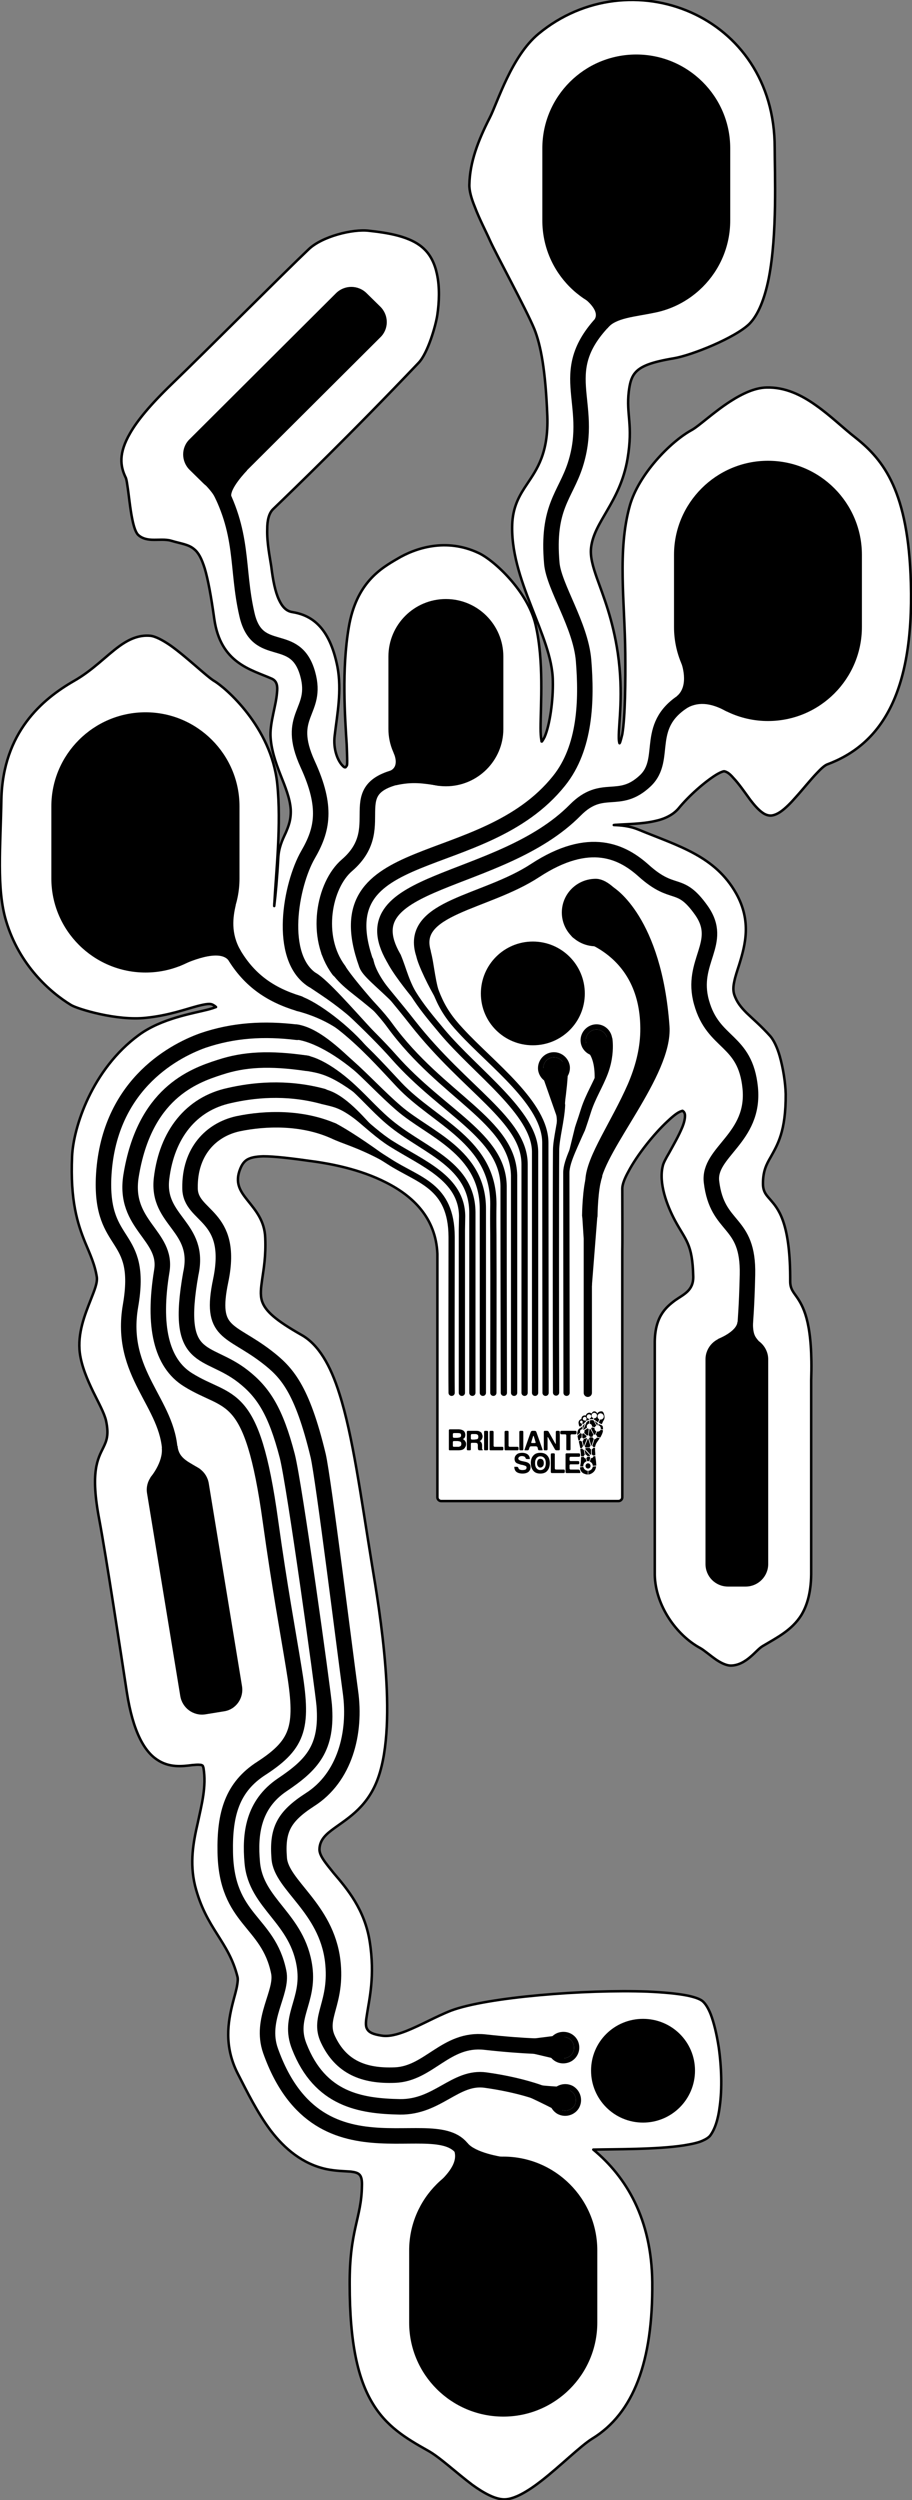 <?xml version="1.0" encoding="UTF-8" standalone="no"?>
<!DOCTYPE svg PUBLIC "-//W3C//DTD SVG 1.1//EN" "http://www.w3.org/Graphics/SVG/1.1/DTD/svg11.dtd">
<svg width="100%" height="100%" viewBox="0 0 365 1000" version="1.1" xmlns="http://www.w3.org/2000/svg" xmlns:xlink="http://www.w3.org/1999/xlink" xml:space="preserve" xmlns:serif="http://www.serif.com/" style="fill-rule:evenodd;clip-rule:evenodd;stroke-linejoin:round;stroke-miterlimit:2;">
    <rect x="0" y="0" width="365" height="1000" fill="#808080" stroke="none"/>
    <g transform="matrix(1,0,0,1,-433,0)">
        <g id="left" transform="matrix(1,0,0,1,433,0)">
            <rect x="0" y="0" width="365" height="1000" style="fill:none;"/>
            <clipPath id="_clip1">
                <rect x="0" y="0" width="365" height="1000"/>
            </clipPath>
            <g clip-path="url(#_clip1)">
                <g transform="matrix(-1,0,0,1,364.552,0)">
                    <path d="M116.7,297C116.833,296.467 116.9,295.8 116.9,295C117,289.3 114.9,277.7 117.3,261.2C119.3,247.7 123.1,238.4 125.7,231.1C127.3,226.5 128.4,222.7 128,219.1C127.4,213.8 124.5,209.3 121.5,204.1C118.3,198.6 114.9,192.3 113.4,183.5C111.1,169.8 114,165.9 112.9,156.6C112.5,153.5 112,151.2 110.5,149.3C108.2,146.4 103.7,144.8 94.8,143.3C87.7,142.1 70.5,135.2 64.7,129.6C61,125.9 58.5,119.3 56.9,111.4C53.4,93.6 54.5,69.2 54.5,59.2C54.4,5.4 112.7,-16.5 149,13.5C159.8,22.4 165.4,40.9 168.5,47C173.3,56.4 176.5,64.9 176.7,73.8C176.8,76.2 175.9,79.4 174.5,82.8C172.7,87.6 170,92.7 168.5,96.1C166,101.7 154,123.6 150.7,131.6C148.1,138.1 146.2,148.2 145.5,166.4C145,181.2 149.6,187.6 153.6,193.6C156.5,197.9 159,202.1 159.5,208.7C160.2,220.2 156.2,231.6 151.9,242.6C147.8,253.2 143.4,263.2 143.3,272.3C143.1,280.1 144.5,290 146.6,294.8C146.933,295.467 147.267,296.033 147.6,296.5C147.6,296.567 147.667,296.6 147.8,296.6C147.8,296.4 147.9,296.1 147.9,295.9C148.1,294.8 148.2,293.2 148.2,291.3C148.2,281.8 146.8,264.5 150.2,249.9C153.3,236.5 166.9,224 173,221.2C186.1,215 198.5,219.3 205.5,223.5C212,227.3 222,233 225,251.1C227.8,267.8 226.5,286.7 225.8,297.7C225.7,300.5 225.6,302.7 225.6,304.3C225.6,305.1 225.6,305.7 225.7,306.1C225.833,306.367 225.967,306.567 226.1,306.7C226.2,306.8 226.2,306.9 226.3,306.9C226.7,307 227,306.7 227.3,306.4C229.4,304.4 231.3,299.6 230.6,294.2C229.6,285.6 227.7,276.3 229.5,266.7C232.7,250.5 240.1,246 247.7,244.8C250,244.4 251.6,242.7 252.9,239.9C254.4,236.7 255.3,232.2 256,226.5C256.5,223.1 257.8,217 257.6,211.6C257.6,208.3 257,205.3 255.2,203.6C246.8,195.5 224.1,173.6 197,145.1C193.3,141.2 190.1,130.1 189.5,125.8C188.8,121 188.5,114.9 189.7,109.5C190.5,105.7 192.1,102.2 194.7,99.7C200,94.4 209.8,93.1 216.9,92.3C223.4,91.5 235.7,94.6 241,99.7C250.6,108.8 282.2,140.5 295.8,153.6C304.4,161.9 309.6,168.2 312.5,173.3C317.2,181.4 316.4,186.5 314.3,190.9C314,191.4 313.8,192.6 313.6,194C313,197.7 312.5,203.4 311.6,207.7C311,210.7 310.2,213.1 309.2,214C307.8,215.3 305.9,215.8 303.8,215.9C301.2,216 298.3,215.6 296,216.3C292,217.5 289.1,217.7 286.8,219.7C285.1,221.1 283.9,223.3 282.6,227.4C281.3,231.8 280.1,238.2 278.8,247.5C276.3,265.4 264,267.8 255.7,271.5C253.6,272.5 253.4,274.6 253.7,277.2C254.1,282.2 256.4,288.7 256.3,294.1C256.1,299.6 254.3,304.8 252.3,309.9C250.4,314.7 248.5,319.3 248.2,323.7C248,327.9 249.1,330.5 250.2,333.1C251.6,336.1 253,339 253.2,343.4C253.6,350.9 254.2,357.5 254.8,362.4C254.8,361.8 254.767,361.2 254.7,360.6C254.1,348.7 251.9,329.7 253.6,313.4C256,290.7 274.4,275 278.8,272.4C281.7,270.7 289.7,262.9 296.3,258.2C299.5,256 302.4,254.5 304.4,254.3C308.9,253.9 312.8,255.6 316.7,258.4C322,262.2 327.4,268.1 335,272.4C347.5,279.6 363.4,292.8 364,319.8C364.3,338.4 366,355.5 362.1,368.4C356.8,386.1 344.5,396.9 336.1,402C333.4,403.6 317.8,408.4 306.1,407.1C297.2,406.2 290.4,403.7 285.5,402.4C283.9,402 282.6,401.7 281.5,401.6C280.6,401.5 279.8,401.6 279.2,402C278.8,402.2 278.4,402.5 278.1,402.8C278.233,402.8 278.333,402.833 278.4,402.9C279.067,403.167 279.9,403.433 280.9,403.7C287.4,405.4 299.9,407.3 309,414C327.7,427.7 335.2,450.9 335.7,462.5C336.5,480.3 333.5,489.5 330.5,496.9C328.5,501.7 326.6,505.7 325.8,510.8C325.5,513.2 326.8,516.2 328.2,519.8C330.6,525.9 333.6,533.3 332.6,541.2C331.9,546.5 329.6,551.8 327.3,556.6C325.1,561.1 322.8,565.2 322.1,568.3C320.9,574 321.9,576.3 323.2,579C325.4,583.5 328.5,588.6 324.8,607.9C322,622.9 316.2,661.1 313.8,676.8C311.3,692.9 306.7,700.4 301.9,703.7C296.9,707.2 291.6,706.5 287.6,706C286.4,705.9 285.4,705.8 284.5,705.9C284.1,705.9 283.8,706 283.5,706.2C283.3,706.4 283.2,706.8 283.1,707.2C281.9,714.6 283.8,721.6 285.4,729.1C287.2,736.9 288.7,745 286.5,754.2C284.3,762.9 280.9,768.5 277.6,773.7C274.4,778.8 271.3,783.5 269.5,790.7C269.3,791.5 269.4,792.6 269.6,793.8C269.9,795.9 270.7,798.4 271.4,801.2C273.3,808.7 275,818.4 269.4,829.4C265.7,836.6 261.6,845 256.2,852.2C250.6,859.5 243.5,865.5 234,867.6C230.1,868.4 226.8,868.4 224.2,868.6C222.7,868.8 221.5,869 220.7,869.8C219.9,870.6 219.6,872.1 219.7,874.4C219.9,887.3 224.7,891.9 224.6,913.7C224.6,937.5 221.2,951.6 215.6,961C210,970.5 202.2,975.2 193.3,980.2C188.7,982.7 181.9,989.1 175.5,993.9C170.8,997.3 166.3,999.7 162.7,999.7C158.7,999.7 153.3,996.5 147.9,992.3C140.2,986.3 132.2,978.3 127.5,975.4C111,965.3 103.2,944.6 103.5,912.8C103.8,887.6 113.8,870.8 127.1,859.8L126.8,859.8C118.9,859.6 101.7,859.8 90.8,858.1C87.8,857.6 85.3,857.1 83.5,856.3C82.1,855.7 81,855 80.4,854.3C78.4,851.7 77.1,847.5 76.5,842.5C75.5,835.4 75.8,826.6 76.9,818.9C77.7,813.7 78.8,809.1 80.1,805.7C81.1,803.2 82.2,801.4 83.4,800.4C84.5,799.5 86.6,798.8 89.4,798.2C93.4,797.4 98.9,796.9 105.4,796.6C130.4,795.7 169.6,798.8 184,804.2C189.9,806.5 196.2,810.1 202,812.4C205.6,813.8 209,814.7 211.9,814.2C215.1,813.7 216.8,813 217.6,811.6C218.4,810.3 218.1,808.3 217.7,805.8C216.8,799.7 214.4,790.4 216.6,776.5C218.6,763.8 225.6,755.5 231,749.2C232.6,747.2 234.1,745.4 235.2,743.7C236.1,742.3 236.7,741 236.7,739.7C236.6,735.8 234,733.6 230.7,731.2C224.9,727 217.1,722.4 213.1,710.8C205.3,688.3 212.5,644.9 215.7,625.7C220.2,598 223.4,574.1 228.7,557.5C232.3,546 237.1,537.8 243.8,534C254.2,528.1 258.4,524.4 259.7,520.4C260.5,517.8 260.1,515.1 259.6,511.5C259,507.4 258.1,502.3 258.4,495.2C258.6,488.3 262.3,484.1 265.4,480.2C268.1,476.8 270.4,473.7 268.8,468.6C268.1,466.5 267.3,465 265.9,464C264.4,463 262.3,462.6 259.2,462.5C254.6,462.5 247.9,463.3 238,464.7C232.7,465.5 220.7,467.5 210,473C199.5,478.3 190.1,487 189.5,501.5L189.5,598.9C189.5,599.7 188.8,600.4 188,600.4L117,600.4C116.2,600.4 115.5,599.7 115.5,598.9L115.5,500.2C115.4,497.1 115.5,482.4 115.5,475.4C115.5,473.8 114.6,471.4 113.1,468.7C109.6,462 102.8,453.5 97.4,448.5C95.5,446.7 93.8,445.3 92.5,444.7C92.233,444.567 91.967,444.467 91.7,444.4C91.6,444.4 91.5,444.3 91.4,444.3C90.7,444.7 90.4,445.4 90.4,446.3C90.4,447.6 90.8,449.2 91.5,450.9C92.9,454.3 95.1,458.1 96.8,461.2C98.1,463.4 99.1,465.3 99.3,466.4C101,473.3 97.6,482.2 94.4,488.2C90.1,496.2 87.4,497.4 87.1,510.6C87,516.1 90.7,517.6 94.2,520C98.3,523 102.6,526.9 102.5,537.5L102.5,630C102.2,642.2 93.9,654 84.3,659.2C82.8,660 80.2,662.3 77.7,664C75.7,665.3 73.7,666.2 72.1,666.2C69.1,666.2 66.4,664.6 64.2,662.7C62.3,661.1 60.7,659.2 59.3,658.4C53.6,655 47.7,652.1 43.9,646.1C41.4,642 39.8,636.4 39.9,628.3L39.9,552C39.2,530.3 42.6,523.4 45.3,519.3C46.9,516.9 48.3,515.7 48.3,512.5C48.2,490.6 52.4,484.3 55.7,480.5C57.5,478.3 59.2,477.1 59.2,473.4C59.2,468.4 57.8,465.7 56.1,462.8C53.4,457.9 50,452.6 50.1,437.6C50.2,433.2 51.1,427.3 52.5,422.4C53.5,418.9 54.9,416 56.3,414.4C60,410.3 63.1,407.7 65.7,405.2C68,402.9 69.7,400.8 70.7,397.8C71.2,396.2 71.1,394.5 70.7,392.7C70.3,390.6 69.5,388.3 68.7,385.8C66.3,378 63.7,368.5 69.9,357.4C78.4,342.3 93.1,338.4 109.1,331.8C112.8,330.3 116.3,330.1 118.9,330C118.567,329.933 118.2,329.9 117.8,329.9C113.7,329.6 107.6,329.6 102.4,328.4C98.6,327.6 95.3,326 93.1,323.5C88.7,318.1 82.4,312.7 78.1,310C77.233,309.467 76.467,309.067 75.8,308.8C75.3,308.6 75,308.5 74.7,308.5C73.5,308.7 72.3,309.7 71.1,311.1C68.8,313.5 66.5,316.9 64.3,319.9C62.7,322 61.1,323.8 59.6,324.9C58.3,325.9 57,326.3 55.8,326.2C54.7,326.1 53.3,325.5 51.9,324.5C50.1,323.2 48.1,321.2 46.1,318.9C43.2,315.7 40.2,311.9 37.6,309.2C36,307.5 34.7,306.3 33.6,305.8C12.3,297.9 -1.2,278 0,233.3C1,196.5 10.8,184.1 22.1,175.1C27,171.3 32.2,166.2 37.9,162.2C43.9,157.9 50.4,154.8 57.8,155C62.5,155.1 67.5,157.5 72.2,160.5C78.9,164.8 84.8,170.4 87.7,172C96.3,176.7 109,189.8 112.5,202.3C117.5,220.2 114.5,240.8 114.3,261.4C114.2,272.5 114.3,286.4 115.5,293.7C115.833,295.1 116.133,296.2 116.4,297C116.467,297.067 116.533,297.167 116.6,297.3C116.667,297.233 116.7,297.133 116.7,297Z" style="fill:white;stroke:black;stroke-width:1px;"/>
                </g>
                <g transform="matrix(-1,0,0,1,364.552,0)">
                    <path d="M128.7,514L130.5,486.1L126.5,486.1L128.7,514Z" style="fill:none;stroke:black;stroke-width:2.1px;stroke-linecap:round;stroke-miterlimit:4;"/>
                </g>
                <g transform="matrix(-1,0,0,1,364.552,0)">
                    <path d="M128.5,486.1C128.5,486.1 128.4,475.4 126.6,470.1" style="fill:none;fill-rule:nonzero;stroke:black;stroke-width:6.2px;stroke-linecap:round;stroke-miterlimit:4;"/>
                </g>
                <g transform="matrix(-1,0,0,1,364.552,0)">
                    <path d="M129.3,557.1L129.3,488.3" style="fill:none;fill-rule:nonzero;stroke:black;stroke-width:3.3px;stroke-linecap:round;stroke-miterlimit:4;"/>
                </g>
                <g transform="matrix(-1,0,0,1,364.552,0)">
                    <path d="M142.9,431.5C140.5,431.5 138.6,429.6 138.6,427.2C138.6,424.8 140.5,422.9 142.9,422.9C145.2,422.9 147.1,424.8 147.1,427.2C147.1,429.6 145.2,431.5 142.9,431.5Z" style="fill-rule:nonzero;"/>
                </g>
                <g transform="matrix(-1,0,0,1,364.552,0)">
                    <path d="M149.2,428C148.7,431.4 145.6,433.9 142.1,433.5C138.6,433.1 136.1,429.9 136.5,426.4C137,423 140.1,420.5 143.6,420.9C147.1,421.3 149.6,424.5 149.2,428ZM147.1,427.2C147.1,424.8 145.2,422.9 142.9,422.9C140.5,422.9 138.6,424.8 138.6,427.2C138.6,429.6 140.5,431.5 142.9,431.5C145.2,431.5 147.1,429.6 147.1,427.2Z"/>
                </g>
                <g transform="matrix(-1,0,0,1,364.552,0)">
                    <path d="M125.8,420.3C123.5,420.3 121.5,418.4 121.5,416.1C121.5,413.7 123.5,411.8 125.8,411.8C128.2,411.8 130.1,413.7 130.1,416.1C130.1,418.4 128.2,420.3 125.8,420.3Z" style="fill-rule:nonzero;"/>
                </g>
                <g transform="matrix(-1,0,0,1,364.552,0)">
                    <path d="M125.8,422.4C122.3,422.4 119.5,419.6 119.5,416.1C119.5,412.6 122.3,409.7 125.8,409.7C129.3,409.7 132.2,412.6 132.2,416.1C132.2,419.6 129.3,422.4 125.8,422.4ZM130.1,416.1C130.1,413.7 128.2,411.8 125.8,411.8C123.5,411.8 121.5,413.7 121.5,416.1C121.5,418.4 123.5,420.3 125.8,420.3C128.2,420.3 130.1,418.4 130.1,416.1Z"/>
                </g>
                <g transform="matrix(-1,0,0,1,364.552,0)">
                    <path d="M138.3,823.2C140.6,823.6 142.8,822.1 143.3,819.8C143.7,817.5 142.2,815.2 139.8,814.8C137.5,814.4 135.3,815.9 134.9,818.2C134.4,820.6 136,822.8 138.3,823.2Z" style="fill-rule:nonzero;"/>
                </g>
                <g transform="matrix(-1,0,0,1,364.552,0)">
                    <path d="M145.3,820.2C144.7,823.6 141.4,825.9 137.9,825.2C134.5,824.6 132.2,821.3 132.8,817.9C133.4,814.4 136.7,812.2 140.2,812.8C143.7,813.4 145.9,816.7 145.3,820.2ZM139.8,814.8C137.5,814.4 135.3,815.9 134.9,818.2C134.4,820.6 136,822.8 138.3,823.2C140.6,823.6 142.8,822.1 143.3,819.8C143.7,817.5 142.1,815.3 139.8,814.8Z"/>
                </g>
                <g transform="matrix(-1,0,0,1,364.552,0)">
                    <path d="M136.2,836.3C138.3,835.1 140.9,835.8 142.1,837.9C143.2,839.9 142.5,842.5 140.5,843.7C138.4,844.8 135.8,844.1 134.6,842.1C133.5,840 134.2,837.4 136.2,836.3Z" style="fill-rule:nonzero;"/>
                </g>
                <g transform="matrix(-1,0,0,1,364.552,0)">
                    <path d="M132.8,843.1C131.1,840 132.2,836.2 135.2,834.4C138.3,832.7 142.2,833.8 143.9,836.8C145.6,839.9 144.5,843.7 141.5,845.5C138.4,847.2 134.5,846.1 132.8,843.1ZM142.1,837.9C140.9,835.8 138.3,835.1 136.2,836.3C134.2,837.4 133.5,840 134.6,842.1C135.8,844.1 138.4,844.8 140.5,843.7C142.5,842.5 143.2,839.9 142.1,837.9Z"/>
                </g>
                <g transform="matrix(-1,0,0,1,364.552,0)">
                    <path d="M127.2,472.3C126.9,463.7 117.1,450.1 110.4,434.8C107.5,428 105.4,420.7 105.2,412.8C104.5,378.6 133.3,372.6 133.3,372.6L120.9,357.4C120.9,357.4 102.8,368.1 99.7,410.6C98.4,428.7 125,458 127.2,472.3Z" style="stroke:black;stroke-width:6.2px;stroke-linecap:round;stroke-miterlimit:4;"/>
                </g>
                <g transform="matrix(-1,0,0,1,364.552,0)">
                    <path d="M126.1,354.6C131.9,354.6 136.6,359.2 136.6,365C136.6,370.7 131.9,375.4 126.1,375.4C120.3,375.4 109.4,382.5 109.4,376.7C109.4,371 120.3,354.6 126.1,354.6Z" style="stroke:black;stroke-width:6.2px;stroke-linecap:round;stroke-miterlimit:4;"/>
                </g>
                <g transform="matrix(-1,0,0,1,364.552,0)">
                    <path d="M183.8,557.1C183.9,549.1 183.8,504.6 183.8,499.2L183.8,494.7C183.9,474.1 197.1,472.2 208.8,464.6C216.4,459.7 224.6,455 231.4,452.2" style="fill:none;fill-rule:nonzero;stroke:black;stroke-width:2.5px;stroke-linecap:round;stroke-miterlimit:4;"/>
                </g>
                <g transform="matrix(-1,0,0,1,364.552,0)">
                    <path d="M231.4,452.2C243.7,446.9 258,447.1 269.4,449.5C280.1,451.9 288.7,460.6 288.5,475.2C288.5,487 270.7,485.5 276.2,512.1C280.8,533.9 272.5,531.4 257.8,542.7C249.9,548.8 243.7,555.2 237.2,582.3C235.1,591.5 226.5,660.6 224.3,676.7C222,693.1 226.5,711 240.6,719.9C251.1,726.7 253.7,732 252.8,743.3C252,754.1 234,763 231.4,784.3C229.4,801.3 237.5,806.8 233.3,815.7C228.1,826.8 219,830.5 206.5,830C192.9,829.5 186.1,815.1 170.5,816.8C153.4,818.7 144.9,818.5 144.9,818.5" style="fill:none;fill-rule:nonzero;stroke:black;stroke-width:6.2px;stroke-linecap:round;stroke-miterlimit:4;"/>
                </g>
                <g transform="matrix(-1,0,0,1,364.552,0)">
                    <path d="M162,817.8L139.6,815L139.8,823L162,817.8Z" style="stroke:black;stroke-width:2.1px;stroke-linecap:round;stroke-miterlimit:4;"/>
                </g>
                <g transform="matrix(-1,0,0,1,364.552,0)">
                    <path d="M164.8,832.9C154.6,836.1 140.5,843.7 140.5,843.7L137.4,835.8C137.4,835.8 146.5,835.9 164.8,832.9Z" style="stroke:black;stroke-width:2.1px;stroke-linecap:round;stroke-miterlimit:4;"/>
                </g>
                <g transform="matrix(-1,0,0,1,364.552,0)">
                    <path d="M148.1,837.2C148.1,837.2 156.5,833.9 170.2,832C182.3,830.3 189.4,842.9 204.5,842.7C220.3,842.4 236.5,839.8 244.8,818.5C249.4,806.8 240.8,800.5 242.6,787C245.3,767.1 262.2,761.7 263.6,744.9C264.6,733.6 263.3,721.8 251.6,713.9C239.7,705.9 233.4,699.3 234.8,682C235.3,676 246.7,593.5 249.6,582.3C254.2,564.6 259.1,556.9 267.3,550.5C281.9,539.1 294.7,546.1 288.2,509.5C284,490.5 301.9,488.5 299.9,471.4C297.8,453.8 288.1,441.5 272.8,438.2C263.7,436.1 250.3,434.5 235.4,438.5" style="fill:none;fill-rule:nonzero;stroke:black;stroke-width:6.2px;stroke-linecap:round;stroke-miterlimit:4;"/>
                </g>
                <g transform="matrix(-1,0,0,1,364.552,0)">
                    <path d="M235.4,438.5C226.1,440.6 217.6,451.4 208.1,457.4C195.2,465.5 179.8,471.3 179.6,486.4C179.6,487.4 179.7,491.5 179.7,492L179.7,557.1" style="fill:none;fill-rule:nonzero;stroke:black;stroke-width:2.5px;stroke-linecap:round;stroke-miterlimit:4;"/>
                </g>
                <g transform="matrix(-1,0,0,1,364.552,0)">
                    <path d="M175.5,557.1L175.5,484.8C175.7,466.1 193.8,460.6 207.2,450.1C218.9,441 226.6,427.2 241.7,425.3" style="fill:none;fill-rule:nonzero;stroke:black;stroke-width:2.5px;stroke-linecap:round;stroke-miterlimit:4;"/>
                </g>
                <g transform="matrix(-1,0,0,1,364.552,0)">
                    <path d="M241.7,425.3C256.8,423.1 266.9,423.7 276.6,426.9C287.6,430.4 306.8,437.6 312.1,470.3C315.3,490.1 297.4,494.1 299.8,508.4C303.4,530.3 300.1,545.2 289.3,551.9C272.8,562.2 263.7,554.7 256.3,608.5C252.6,635.1 249.4,652.1 247,666.9C243.1,690.3 244.6,697.3 259.8,707.2C271.6,714.7 274.7,725.5 274.4,740.9C273.9,768.2 257.2,768.2 253,788.8C251.3,797 260.7,807.6 256.3,820.2C236.4,876.3 185.4,840.6 178,862.6" style="fill:none;fill-rule:nonzero;stroke:black;stroke-width:6.2px;stroke-linecap:round;stroke-miterlimit:4;"/>
                </g>
                <g transform="matrix(-1,0,0,1,364.552,0)">
                    <path d="M171.3,557.1L171.3,483.5C171.3,460.6 193,453.6 204.9,443.3C218.1,432 230,415.9 245.6,412.9" style="fill:none;fill-rule:nonzero;stroke:black;stroke-width:2.5px;stroke-linecap:round;stroke-miterlimit:4;"/>
                </g>
                <g transform="matrix(-1,0,0,1,364.552,0)">
                    <path d="M245.6,412.9C258.9,411.3 271.1,412 283.4,416.2C296.2,420.8 321.5,435 323.1,471.2C324.2,499.6 307.2,492.6 312.3,522.2C317.1,549.7 297,561 296.5,581.2" style="fill:none;fill-rule:nonzero;stroke:black;stroke-width:6.2px;stroke-linecap:round;stroke-miterlimit:4;"/>
                </g>
                <g transform="matrix(-1,0,0,1,364.552,0)">
                    <path d="M167.1,557.1C167.1,545.8 167,512.5 167.1,493.9C167.167,489.3 167.167,485.233 167.1,481.7C167,456.5 190.5,449 204.7,434C214.8,423.3 231.4,403.9 248.7,400.4" style="fill:none;fill-rule:nonzero;stroke:black;stroke-width:2.5px;stroke-linecap:round;stroke-miterlimit:4;"/>
                </g>
                <g transform="matrix(-1,0,0,1,364.552,0)">
                    <path d="M244.9,401.4C256.8,397.8 265.3,391.7 271.5,380.8" style="fill:none;fill-rule:nonzero;stroke:black;stroke-width:6.2px;stroke-linecap:round;stroke-miterlimit:4;"/>
                </g>
                <g transform="matrix(-1,0,0,1,364.552,0)">
                    <path d="M162.9,557.1C162.9,545.9 163,512 163,488.2L163,474.4C163.3,454.2 187.2,445.1 206.9,422.8C215.9,412.6 232.9,396.7 245,387" style="fill:none;fill-rule:nonzero;stroke:black;stroke-width:2.5px;stroke-linecap:round;stroke-miterlimit:4;"/>
                </g>
                <g transform="matrix(-1,0,0,1,364.552,0)">
                    <path d="M239.5,392C253.5,382.9 248.2,353.9 241.3,341.9C235.5,331.9 233.5,322.9 241.4,305.7C250.6,285.6 237.1,285.1 241.4,269.6C246.3,251.9 261.5,264.1 265.7,245.9C270.1,227 266.6,213.1 278.5,192.4" style="fill:none;fill-rule:nonzero;stroke:black;stroke-width:6.2px;stroke-linecap:round;stroke-miterlimit:4;"/>
                </g>
                <g transform="matrix(-1,0,0,1,364.552,0)">
                    <path d="M158.8,557.1L158.8,470.1C159.4,448.2 187.7,438.7 208.5,410.2C215.6,400.4 227.6,390.9 234.7,381.2" style="fill:none;fill-rule:nonzero;stroke:black;stroke-width:2.5px;stroke-linecap:round;stroke-miterlimit:4;"/>
                </g>
                <g transform="matrix(-1,0,0,1,364.552,0)">
                    <path d="M229,388C238.9,374.7 234.9,354 225.7,346.1C206.9,329.9 231.5,313.7 198.9,309.5" style="fill:none;fill-rule:nonzero;stroke:black;stroke-width:6.2px;stroke-linecap:round;stroke-miterlimit:4;"/>
                </g>
                <g transform="matrix(-1,0,0,1,364.552,0)">
                    <path d="M154.6,557.1L154.6,472.1L154.6,465.7C154.6,448 178.2,436.1 199.4,409.1C212,393 219.3,386.8 220.4,376.5" style="fill:none;fill-rule:nonzero;stroke:black;stroke-width:2.5px;stroke-linecap:round;stroke-miterlimit:4;"/>
                </g>
                <g transform="matrix(-1,0,0,1,364.552,0)">
                    <path d="M217.9,385.6C235.9,335.5 171.4,350.6 140.8,312.3C130.2,299.1 129.7,280.1 131,264.1C132.2,250 142.8,234.8 143.7,225.4C145.7,202.8 138.3,198.3 134.3,185.9C126.1,160.2 143.9,148.4 120.9,126.3" style="fill:none;fill-rule:nonzero;stroke:black;stroke-width:6.2px;stroke-linecap:round;stroke-miterlimit:4;"/>
                </g>
                <g transform="matrix(-1,0,0,1,364.552,0)">
                    <path d="M150.4,557.1L150.4,460.6C150.6,445.1 173.9,428.9 187.6,412.6C197.4,400.9 201.7,395.6 209.3,376" style="fill:none;fill-rule:nonzero;stroke:black;stroke-width:2.5px;stroke-linecap:round;stroke-miterlimit:4;"/>
                </g>
                <g transform="matrix(-1,0,0,1,364.552,0)">
                    <path d="M207.1,383C225.5,350.9 164.6,354.7 134.3,324C123.4,313 116.9,322.3 106.3,312.3C96.9,303.4 107.6,289.6 89.1,279.3" style="fill:none;fill-rule:nonzero;stroke:black;stroke-width:6.2px;stroke-linecap:round;stroke-miterlimit:4;"/>
                </g>
                <g transform="matrix(-1,0,0,1,364.552,0)">
                    <path d="M146.2,557.1C146.2,541.4 146.3,485.9 146.3,461.3L146.3,457.1C146.3,441.4 167.6,425.9 180.1,412.3C189.2,402.6 190.4,396.6 195.9,378.5" style="fill:none;fill-rule:nonzero;stroke:black;stroke-width:2.5px;stroke-linecap:round;stroke-miterlimit:4;"/>
                </g>
                <g transform="matrix(-1,0,0,1,364.552,0)">
                    <path d="M195.2,380.9C200.4,362.7 170.4,361.3 150.4,348.2C128.4,333.8 115.3,340.8 107,348.2C94.8,359.2 92.7,351.6 83.8,364.2C74.7,377.2 88.4,384.5 83.8,400.9C79.1,417.9 66.3,415.4 64.3,435.1C62.3,455.3 81.2,460.7 79.8,472.7C77.5,492 64.9,487.7 65.4,509.9C65.7,523.5 66.3,528.4 66.3,530.2" style="fill:none;fill-rule:nonzero;stroke:black;stroke-width:6.2px;stroke-linecap:round;stroke-miterlimit:4;"/>
                </g>
                <g transform="matrix(-1,0,0,1,364.552,0)">
                    <path d="M142,557C142.1,537.1 142.1,471.5 142,460.2C142,455.5 139.9,448.3 139.6,442" style="fill:none;fill-rule:nonzero;stroke:black;stroke-width:2.5px;stroke-linecap:round;stroke-miterlimit:4;"/>
                </g>
                <g transform="matrix(-1,0,0,1,364.552,0)">
                    <path d="M140.3,442C140,434.1 139.7,427.1 139.7,427.1" style="fill:none;fill-rule:nonzero;stroke:black;stroke-width:2.1px;stroke-linecap:round;stroke-miterlimit:4;"/>
                </g>
                <g transform="matrix(-1,0,0,1,364.552,0)">
                    <path d="M140.8,450.9C140,446 142.2,440.9 142.2,440.9L139.4,440.3C139.4,440.3 139.7,444.4 140.8,450.9Z" style="stroke:black;stroke-width:2.1px;stroke-linecap:round;stroke-miterlimit:4;"/>
                </g>
                <g transform="matrix(-1,0,0,1,364.552,0)">
                    <path d="M136,461.7L133.4,451.1L131.4,451.7L136,461.7Z" style="stroke:black;stroke-width:2.1px;stroke-linecap:round;stroke-miterlimit:4;"/>
                </g>
                <g transform="matrix(-1,0,0,1,364.552,0)">
                    <path d="M137.8,557.1C137.8,539.5 137.9,489.9 137.9,469.1C137.9,464.2 133.7,457.2 131.5,450.8" style="fill:none;fill-rule:nonzero;stroke:black;stroke-width:2.5px;stroke-linecap:round;stroke-miterlimit:4;"/>
                </g>
                <g transform="matrix(-1,0,0,1,364.552,0)">
                    <path d="M132.2,450.8C131.4,448.5 130.7,446.3 130,444.1C126.5,433.1 117.3,424.3 125.8,416.1" style="fill:none;fill-rule:nonzero;stroke:black;stroke-width:4.2px;stroke-linecap:round;stroke-miterlimit:4;"/>
                </g>
                <g transform="matrix(-1,0,0,1,364.552,0)">
                    <path d="M140.4,447.2L147,428.4C147,428.4 140.2,423.7 138.6,426.6C137.5,428.6 140.4,447.2 140.4,447.2Z" style="stroke:black;stroke-width:2.1px;stroke-linecap:round;stroke-miterlimit:4;"/>
                </g>
                <g transform="matrix(-1,0,0,1,364.552,0)">
                    <path d="M125.8,435.5C124.1,420.3 130.5,418.5 130.5,418.5L120.5,415.6C120.5,415.6 118.8,426 125.8,435.5Z" style="stroke:black;stroke-width:2.1px;stroke-linecap:round;stroke-miterlimit:4;"/>
                </g>
                <g transform="matrix(-1,0,0,1,364.552,0)">
                    <path d="M268.2,380.3C269.9,381.5 272.1,383.3 273.2,384C277.6,378.8 292.8,386.5 292.8,386.5C292.8,386.5 280.7,362.9 270.2,362C271.3,366.8 272.3,373.3 268.2,380.3Z"/>
                </g>
                <g transform="matrix(-1,0,0,1,364.552,0)">
                    <path d="M281,593.3C281.8,588.5 286.3,585.2 291.1,586L298.4,587.2C303.2,588 306.5,592.5 305.7,597.3L292.4,678.4C291.6,683.2 287.1,686.5 282.3,685.7L274.9,684.5C270.1,683.8 266.9,679.2 267.7,674.4L281,593.3Z"/>
                </g>
                <g transform="matrix(-1,0,0,1,364.552,0)">
                    <path d="M90.3,283.6C91.4,282.3 93,279.7 93.6,278.4C88.5,274.1 91.9,265.1 91.9,265.1C91.9,265.1 70.2,280.7 73.7,284.6C80.3,280.9 85.6,280.6 90.3,283.6Z"/>
                </g>
                <g transform="matrix(-1,0,0,1,364.552,0)">
                    <path d="M206.1,314.1C206.7,312.5 208.2,309.8 208.4,308.3C204.3,306.4 207.1,301 207.1,301C207.1,301 184.6,311.7 189,314.3C195.2,313.3 199.5,312.6 206.1,314.1Z"/>
                </g>
                <g transform="matrix(-1,0,0,1,364.552,0)">
                    <path d="M278.1,199.9C276.7,199.2 273.3,199.4 271.9,199C273.1,195.8 265.7,188.2 265.7,188.2C265.7,188.2 289.1,181.5 289.6,186.6C285.9,190.8 279.5,195.9 278.1,199.9Z"/>
                </g>
                <g transform="matrix(-1,0,0,1,364.552,0)">
                    <path d="M293.5,578.3C294.4,578.5 298.7,578.9 299.8,579.1C299.2,585 304.4,591 304.4,591C304.4,591 291.3,591.1 284.3,587.7C288.6,584.8 293,583.7 293.5,578.3Z"/>
                </g>
                <g transform="matrix(-1,0,0,1,364.552,0)">
                    <path d="M121.5,131.4C122.4,130.1 125.1,128.5 126.5,127.6C124.3,123.8 131.3,118.9 131.3,118.9C131.3,118.9 101.3,120.4 103.3,125.2C110,126.7 118.4,127.1 121.5,131.4Z"/>
                </g>
                <g transform="matrix(-1,0,0,1,364.552,0)">
                    <path d="M163.1,262.6C163.1,249.9 173.4,239.6 186.1,239.6C198.8,239.6 209.1,249.9 209.1,262.6L209.1,291.6C209.1,304.2 198.8,314.5 186.1,314.5C173.4,314.5 163.1,304.2 163.1,291.6L163.1,262.6Z"/>
                </g>
                <g transform="matrix(-1,0,0,1,364.552,0)">
                    <path d="M212.3,134.9C208.9,131.6 208.9,126.1 212.3,122.7L217.8,117.3C221.2,113.9 226.7,113.9 230.1,117.3L288.7,175.7C292.1,179 292.1,184.5 288.7,187.9L283.2,193.3C279.8,196.7 274.3,196.7 270.9,193.3L212.3,134.9Z"/>
                </g>
                <g transform="matrix(-1,0,0,1,364.552,0)">
                    <path d="M57.1,543.7C57.1,538.8 61.2,534.7 66.1,534.7L73.2,534.7C78.2,534.7 82.2,538.8 82.2,543.7L82.2,625.6C82.2,630.6 78.2,634.6 73.2,634.6L66.1,634.6C61.2,634.6 57.1,630.6 57.1,625.6L57.1,543.7Z"/>
                </g>
                <g transform="matrix(-1,0,0,1,364.552,0)">
                    <path d="M77.3,535.6C77.3,535.6 67,536 60.9,536.4C62.3,534.7 63.3,533.8 63.2,528.5C63.6,528.5 66.7,528.5 69.4,528.7C69.7,532.7 77.3,535.6 77.3,535.6Z"/>
                </g>
                <g transform="matrix(-1,0,0,1,364.552,0)">
                    <path d="M268.7,322.5C268.7,301.8 285.6,284.9 306.3,284.9C327.1,284.9 344,301.8 344,322.5L344,351.4C344,372.1 327.1,389 306.3,389C285.6,389 268.7,372.1 268.7,351.4L268.7,322.5Z"/>
                </g>
                <g transform="matrix(-1,0,0,1,364.552,0)">
                    <path d="M125.5,900.1C125.5,879.4 142.4,862.6 163.1,862.6C183.9,862.6 200.8,879.4 200.8,900.1L200.8,929C200.8,949.8 183.9,966.6 163.1,966.6C142.4,966.6 125.5,949.8 125.5,929L125.5,900.1Z"/>
                </g>
                <g transform="matrix(-1,0,0,1,364.552,0)">
                    <path d="M182.7,860.5C181.5,859.3 179.6,858.1 177.5,857.1C174.4,861.1 163.7,862.7 163.7,862.7C163.7,862.7 190.5,878.7 189.6,873.7C187.3,871.3 181,865.9 182.7,860.5Z"/>
                </g>
                <g transform="matrix(-1,0,0,1,364.552,0)">
                    <path d="M72.3,59.3C72.3,38.6 89.2,21.8 109.9,21.8C130.7,21.8 147.5,38.6 147.5,59.3L147.5,88.2C147.5,109 130.7,125.8 109.9,125.8C89.2,125.8 72.3,109 72.3,88.2L72.3,59.3Z"/>
                </g>
                <g transform="matrix(-1,0,0,1,364.552,0)">
                    <path d="M19.6,221.9C19.6,201.2 36.4,184.3 57.2,184.3C77.9,184.3 94.8,201.2 94.8,221.9L94.8,250.8C94.8,271.5 77.9,288.4 57.2,288.4C36.4,288.4 19.6,271.5 19.6,250.8L19.6,221.9Z"/>
                </g>
                <g transform="matrix(-1,0,0,1,364.552,0)">
                    <path d="M193.2,380.7C191.8,385.5 191.4,393.9 189,399.3C191.6,395.1 196.4,385.5 197,381.9C197.3,380.6 193.9,379.6 193.2,380.7Z" style="stroke:black;stroke-width:2.1px;stroke-linecap:round;stroke-miterlimit:4;"/>
                </g>
                <g transform="matrix(-1,0,0,1,364.552,0)">
                    <path d="M205.1,382.4C202.7,388.1 202,392.9 197.5,399.9C200.9,395.8 206.8,388.4 209,383.7C209.3,382.4 205.7,381.3 205.1,382.4Z" style="stroke:black;stroke-width:2.1px;stroke-linecap:round;stroke-miterlimit:4;"/>
                </g>
                <g transform="matrix(-1,0,0,1,364.552,0)">
                    <path d="M216.2,383.9C215,389.7 210.6,395.2 205.8,401.1C212.7,394.1 219.2,389.4 219.8,386.2C220.4,385 217.1,382.9 216.2,383.9Z" style="stroke:black;stroke-width:2.1px;stroke-linecap:round;stroke-miterlimit:4;"/>
                </g>
                <g transform="matrix(-1,0,0,1,364.552,0)">
                    <path d="M227.4,386.8C224.6,391.1 219.7,396.9 212.5,405.1C222.3,396.5 226.3,394.8 230.9,388.7C231.6,387.5 228.3,385.8 227.4,386.8Z" style="stroke:black;stroke-width:2.1px;stroke-linecap:round;stroke-miterlimit:4;"/>
                </g>
                <g transform="matrix(-1,0,0,1,364.552,0)">
                    <path d="M238.6,390.1C234.1,392.7 224.1,404.2 215.6,413.4C227,402.2 234.8,397.6 241,393.4C241.7,392.3 239.6,389.3 238.6,390.1Z" style="stroke:black;stroke-width:2.1px;stroke-linecap:round;stroke-miterlimit:4;"/>
                </g>
                <g transform="matrix(-1,0,0,1,364.552,0)">
                    <path d="M245.7,403.3C237,405.6 227.2,409.8 217.6,420.5C225,411.3 238.1,401.5 244.7,399.4C246,399.1 246.9,402.6 245.7,403.3Z" style="stroke:black;stroke-width:2.1px;stroke-linecap:round;stroke-miterlimit:4;"/>
                </g>
                <g transform="matrix(-1,0,0,1,364.552,0)">
                    <path d="M245.6,414.8C239.4,415.6 229.2,420.7 218.4,430.6C225,424.3 236.2,412.1 245.8,410.8C247.1,411 247,414.6 245.6,414.8Z" style="stroke:black;stroke-width:2.1px;stroke-linecap:round;stroke-miterlimit:4;"/>
                </g>
                <g transform="matrix(-1,0,0,1,364.552,0)">
                    <path d="M243,427.1C236.8,428.2 232.5,428.4 221,437C226.8,430.7 236.7,423.5 243.1,423.1C244.4,423.2 244.3,426.8 243,427.1Z" style="stroke:black;stroke-width:2.1px;stroke-linecap:round;stroke-miterlimit:4;"/>
                </g>
                <g transform="matrix(-1,0,0,1,364.552,0)">
                    <path d="M235.5,440.6C229.3,442.1 227.1,442.1 216.1,451.4C221.1,446 228.1,437.9 235.3,436.6C236.6,436.6 236.7,440.2 235.5,440.6Z" style="stroke:black;stroke-width:2.1px;stroke-linecap:round;stroke-miterlimit:4;"/>
                </g>
                <g transform="matrix(-1,0,0,1,364.552,0)">
                    <path d="M231.9,454.2C227.1,456.6 220.8,457.9 209.5,464.2C217.6,458.2 226.4,452.4 230.8,450.2C232.1,450 233.1,453.6 231.9,454.2Z" style="stroke:black;stroke-width:2.1px;stroke-linecap:round;stroke-miterlimit:4;"/>
                </g>
                <g transform="matrix(-1,0,0,1,364.552,0)">
                    <path d="M151.3,418.1C139.8,418.1 130.5,408.9 130.5,397.4C130.5,385.9 139.8,376.6 151.3,376.6C162.8,376.6 172.1,385.9 172.1,397.4C172.1,408.9 162.8,418.1 151.3,418.1Z" style="fill-rule:nonzero;"/>
                </g>
                <g transform="matrix(-1,0,0,1,364.552,0)">
                    <path d="M107.2,849C95.7,849 86.4,839.7 86.4,828.2C86.4,816.7 95.7,807.5 107.2,807.5C118.7,807.5 128,816.7 128,828.2C128,839.7 118.7,849 107.2,849Z" style="fill-rule:nonzero;"/>
                </g>
                <g transform="matrix(1,0,0,1,57.042,0)">
                    <path d="M128.8,572.6C129.067,573 129.2,573.433 129.2,573.9C129.2,574.433 129.067,574.867 128.8,575.2C128.667,575.333 128.467,575.467 128.2,575.6C128.6,575.8 128.9,576.067 129.1,576.4C129.367,576.733 129.5,577.133 129.5,577.6C129.5,578.133 129.367,578.567 129.1,578.9C128.967,579.167 128.767,579.4 128.5,579.6C128.233,579.8 127.9,579.933 127.5,580C127.167,580.067 126.8,580.1 126.4,580.1L123,580.1C122.7,580.1 122.6,580 122.6,579.7L122.6,572.2C122.6,571.9 122.7,571.7 123,571.7L126.6,571.7C127.667,571.767 128.4,572.067 128.8,572.6ZM124.6,573.2C124.4,573.2 124.2,573.4 124.2,573.6L124.2,574.6C124.2,574.9 124.4,575.1 124.6,575.1L125.9,575.1C126.1,575.1 126.5,575 126.7,575C126.7,575 126.9,575 127.2,574.8C127.4,574.667 127.5,574.433 127.5,574.1C127.5,573.7 127.367,573.433 127.1,573.3C126.833,573.233 126.5,573.2 126.1,573.2L124.6,573.2ZM124.6,576.4C124.3,576.4 124.2,576.6 124.2,576.9L124.2,578.3C124.2,578.5 124.3,578.7 124.6,578.7L126.6,578.7C126.6,578.7 126.9,578.6 127.1,578.5C127.433,578.367 127.6,578.033 127.6,577.5C127.6,577.033 127.433,576.733 127.1,576.6C126.9,576.533 126.6,576.467 126.2,576.4L124.6,576.4Z"/>
                </g>
                <g transform="matrix(1,0,0,1,57.042,0)">
                    <path d="M134.8,572.5C135.067,572.633 135.333,572.8 135.6,573C135.733,573.2 135.833,573.433 135.9,573.7C136.033,573.967 136.1,574.233 136.1,574.5C136.1,574.9 136,575.267 135.8,575.6C135.6,576 135.3,576.267 134.9,576.4C135.233,576.533 135.467,576.733 135.6,577C135.8,577.267 135.9,577.667 135.9,578.2L135.9,579.5C135.967,579.7 136.067,579.833 136.2,579.9C136.2,580.1 136,580.1 135.8,580.1L134.8,580.1C134.6,580.1 134.4,580 134.3,579.8L134.3,579.7C134.233,579.5 134.2,579.267 134.2,579L134.2,577.9C134.2,577.9 134.1,577.5 134,577.3C133.8,577.167 133.467,577.1 133,577.1L131.8,577.1C131.6,577.1 131.4,577.2 131.4,577.5L131.4,579.7C131.4,580 131.2,580.1 131,580.1L130.2,580.1C130,580.1 129.8,580 129.8,579.7L129.8,572.7C129.8,572.5 130,572.3 130.2,572.3L133.6,572.3C134.133,572.3 134.533,572.367 134.8,572.5ZM131.8,573.6C131.6,573.6 131.4,573.8 131.4,574.1L131.4,575.3C131.4,575.6 131.6,575.8 131.8,575.8L132.8,575.8C133,575.8 133.4,575.7 133.6,575.7C133.6,575.7 133.8,575.7 134,575.6C134.267,575.467 134.4,575.167 134.4,574.7C134.4,574.233 134.267,573.933 134,573.8C133.8,573.667 133.533,573.6 133.2,573.6L131.8,573.6Z"/>
                </g>
                <g transform="matrix(1,0,0,1,57.042,0)">
                    <path d="M138.3,579.7C138.3,580 138.1,580.1 137.9,580.1L137.1,580.1C136.8,580.1 136.7,580 136.7,579.7L136.7,572.7C136.7,572.5 136.8,572.3 137.1,572.3L137.9,572.3C138.1,572.3 138.3,572.5 138.3,572.7L138.3,579.7Z" style="fill-rule:nonzero;"/>
                </g>
                <g transform="matrix(1,0,0,1,57.042,0)">
                    <path d="M138.9,572.7C138.9,572.5 139,572.3 139.3,572.3L140.1,572.3C140.3,572.3 140.5,572.5 140.5,572.7L140.5,578.3C140.5,578.5 140.7,578.7 140.9,578.7L144,578.7C144.3,578.7 144.4,578.9 144.4,579.1L144.4,579.7C144.4,580 144.3,580.1 144,580.1L139.3,580.1C139,580.1 138.9,580 138.9,579.7L138.9,572.7Z" style="fill-rule:nonzero;"/>
                </g>
                <g transform="matrix(1,0,0,1,57.042,0)">
                    <path d="M144.9,572.7C144.9,572.5 145.1,572.3 145.3,572.3L146.1,572.3C146.4,572.3 146.5,572.5 146.5,572.7L146.5,578.3C146.5,578.5 146.7,578.7 147,578.7L150.1,578.7C150.3,578.7 150.5,578.9 150.5,579.1L150.5,579.7C150.5,580 150.3,580.1 150.1,580.1L145.3,580.1C145.1,580.1 144.9,580 144.9,579.7L144.9,572.7Z" style="fill-rule:nonzero;"/>
                </g>
                <g transform="matrix(1,0,0,1,57.042,0)">
                    <path d="M152.4,579.7C152.4,580 152.3,580.1 152,580.1L151.2,580.1C151,580.1 150.8,580 150.8,579.7L150.8,572.7C150.8,572.5 151,572.3 151.2,572.3L152,572.3C152.3,572.3 152.4,572.5 152.4,572.7L152.4,579.7Z" style="fill-rule:nonzero;"/>
                </g>
                <g transform="matrix(1,0,0,1,57.042,0)">
                    <path d="M155.4,572.7C155.5,572.5 155.8,572.3 156,572.3L157,572.3C157.3,572.3 157.5,572.5 157.6,572.7L160.1,579.8C160.167,580 160.067,580.1 159.8,580.1L158.9,580.1C158.567,580.1 158.367,580 158.3,579.8L158.1,578.9C158,578.7 157.7,578.5 157.5,578.5L155.4,578.5C155.2,578.5 155,578.7 154.9,578.9L154.6,579.8C154.5,580 154.3,580.1 154.1,580.1L153.2,580.1C152.867,580.1 152.767,580 152.9,579.8L155.4,572.7ZM155.6,576.8C155.5,577 155.6,577.2 155.8,577.2L157,577.2C157.3,577.2 157.4,577 157.3,576.8L156.6,574.5C156.467,574.233 156.367,574.233 156.3,574.5L155.6,576.8Z"/>
                </g>
                <g transform="matrix(1,0,0,1,57.042,0)">
                    <path d="M160.6,572.7C160.6,572.5 160.7,572.3 161,572.3L161.9,572.3C162.1,572.3 162.4,572.4 162.5,572.6L165.2,577.4C165.3,577.6 165.4,577.6 165.4,577.4L165.4,572.7C165.4,572.5 165.6,572.3 165.8,572.3L166.5,572.3C166.8,572.3 167,572.5 167,572.7L167,579.7C167,580 166.8,580.1 166.5,580.1L165.7,580.1C165.5,580.1 165.2,580 165.1,579.8L162.3,574.9C162.2,574.7 162.1,574.8 162.1,575L162.1,579.7C162.1,580 161.9,580.1 161.7,580.1L161,580.1C160.7,580.1 160.6,580 160.6,579.7L160.6,572.7Z" style="fill-rule:nonzero;"/>
                </g>
                <g transform="matrix(1,0,0,1,57.042,0)">
                    <path d="M173.3,572.3C173.6,572.3 173.7,572.5 173.7,572.7L173.7,573.3C173.6,573.5 173.4,573.7 173.2,573.7L171.7,573.7C171.5,573.7 171.3,573.9 171.3,574.1L171.3,579.7C171.3,580 171.1,580.1 170.9,580.1L170,580.1C169.8,580.1 169.6,580 169.6,579.7L169.6,574.1C169.6,573.9 169.4,573.7 169.2,573.7L167.7,573.7C167.4,573.7 167.2,573.5 167.2,573.3L167.2,572.7C167.2,572.5 167.4,572.3 167.7,572.3L173.3,572.3Z" style="fill-rule:nonzero;"/>
                </g>
                <g transform="matrix(1,0,0,1,57.042,0)">
                    <path d="M149.9,586.7C150.1,586.7 150.4,586.9 150.4,587.1C150.4,587.1 150.5,587.4 150.6,587.5C150.867,587.833 151.333,588 152,588C152.4,588 152.733,587.967 153,587.9C153.467,587.767 153.7,587.467 153.7,587C153.7,586.733 153.6,586.533 153.4,586.4C153.133,586.267 152.767,586.133 152.3,586L151.8,585.9C151.6,585.9 151.2,585.8 151,585.7C151,585.7 150,585.4 149.7,585.2C149.167,584.867 148.9,584.3 148.9,583.5C148.9,582.833 149.167,582.267 149.7,581.8C150.167,581.333 150.933,581.1 152,581.1C152.8,581.1 153.5,581.3 154.1,581.7C154.7,582.167 155,582.8 155,583.6L153.9,583.6C153.6,583.6 153.4,583.5 153.3,583.2C153.3,583.2 153.2,582.8 152.8,582.6C152.533,582.467 152.2,582.4 151.8,582.4C151.4,582.4 151.067,582.5 150.8,582.7C150.533,582.9 150.4,583.133 150.4,583.4C150.4,583.667 150.533,583.867 150.8,584C150.933,584.133 151.267,584.267 151.8,584.4L152.8,584.6C153,584.7 153.4,584.7 153.6,584.8C153.6,584.8 154.3,585 154.6,585.3C155.067,585.633 155.3,586.167 155.3,586.9C155.3,587.567 155.033,588.167 154.5,588.7C153.9,589.167 153.1,589.4 152.1,589.4C151.033,589.4 150.2,589.167 149.6,588.7C149.067,588.233 148.8,587.567 148.8,586.7L149.9,586.7Z" style="fill-rule:nonzero;"/>
                </g>
                <g transform="matrix(1,0,0,1,57.042,0)">
                    <path d="M161.8,588.5C161.2,589.1 160.333,589.4 159.2,589.4C158.067,589.4 157.2,589.1 156.6,588.5C155.8,587.7 155.4,586.6 155.4,585.2C155.4,583.8 155.8,582.733 156.6,582C157.2,581.4 158.067,581.1 159.2,581.1C160.333,581.1 161.2,581.4 161.8,582C162.6,582.733 163,583.8 163,585.2C163,586.6 162.6,587.7 161.8,588.5ZM160.8,587.3C161.2,586.833 161.4,586.133 161.4,585.2C161.4,584.333 161.2,583.667 160.8,583.2C160.4,582.733 159.867,582.5 159.2,582.5C158.6,582.5 158.1,582.733 157.7,583.2C157.3,583.667 157.1,584.333 157.1,585.2C157.1,586.133 157.3,586.833 157.7,587.3C158.1,587.767 158.6,588 159.2,588C159.867,588 160.4,587.767 160.8,587.3Z"/>
                </g>
                <g transform="matrix(1,0,0,1,57.042,0)">
                    <path d="M163.4,581.7C163.4,581.5 163.6,581.3 163.8,581.3L164.6,581.3C164.9,581.3 165,581.5 165,581.7L165,587.3C165,587.6 165.2,587.8 165.5,587.8L168.6,587.8C168.8,587.8 169,587.9 169,588.2L169,588.8C169,589 168.8,589.2 168.6,589.2L163.8,589.2C163.6,589.2 163.4,589 163.4,588.8L163.4,581.7Z" style="fill-rule:nonzero;"/>
                </g>
                <g transform="matrix(1,0,0,1,57.042,0)">
                    <path d="M175.1,582.3C175.1,582.5 174.9,582.7 174.7,582.7L171.3,582.7C171.1,582.7 170.9,582.9 170.9,583.1L170.9,584C170.9,584.2 171.1,584.4 171.3,584.4L174.3,584.4C174.6,584.4 174.8,584.6 174.8,584.8L174.8,585.3C174.8,585.5 174.6,585.7 174.3,585.7L171.3,585.7C171.1,585.7 170.9,585.9 170.9,586.1L170.9,587.3C170.9,587.6 171.1,587.8 171.3,587.8L174.4,587.8C174.667,587.8 174.867,587.9 175,588.1L175.2,588.8C175.3,589 175.2,589.2 175,589.2L169.7,589.2C169.5,589.2 169.3,589 169.3,588.8L169.3,581.7C169.3,581.5 169.5,581.3 169.7,581.3L174.7,581.3C174.9,581.3 175.1,581.5 175.1,581.7L175.1,582.3Z" style="fill-rule:nonzero;"/>
                </g>
                <g transform="matrix(1,0,0,1,57.042,0)">
                    <path d="M176.1,576.4L176.6,578.4L176.7,578.4L177.9,575.4C177.833,575.333 177.767,575.267 177.7,575.2L176.5,575.6L176.5,575.8C176.5,576.1 176.3,576.3 176.1,576.4Z" style="fill-rule:nonzero;"/>
                </g>
                <g transform="matrix(1,0,0,1,57.042,0)">
                    <path d="M180.1,574.9L179,574.9C178.933,575.167 178.833,575.333 178.7,575.4L179.6,578.3L179.7,578.3L180.6,575.5C180.4,575.4 180.2,575.2 180.1,574.9Z" style="fill-rule:nonzero;"/>
                </g>
                <g transform="matrix(1,0,0,1,57.042,0)">
                    <path d="M177,581.9C176.933,581.567 176.867,581.233 176.8,580.9C176.7,580.5 176.7,580.2 176.6,579.9C176.3,579.9 176.1,579.7 176,579.4L175.2,579.6C175.333,580.467 175.433,581.433 175.5,582.5L176.6,582.5C176.6,582.2 176.8,582 177,581.9Z" style="fill-rule:nonzero;"/>
                </g>
                <g transform="matrix(1,0,0,1,57.042,0)">
                    <path d="M177,578.5C177.133,578.633 177.233,578.8 177.3,579L178.9,578.9C179,578.6 179.1,578.5 179.3,578.3L178.4,575.5L178.2,575.5L177,578.5Z" style="fill-rule:nonzero;"/>
                </g>
                <g transform="matrix(1,0,0,1,57.042,0)">
                    <path d="M178.3,584.4C178.433,584.4 178.6,584.433 178.8,584.5L179.2,583.1C179.067,582.967 178.967,582.8 178.9,582.6L178,582.7C178,582.9 177.8,583.1 177.6,583.2L177.9,584.5C178.033,584.433 178.167,584.4 178.3,584.4Z" style="fill-rule:nonzero;"/>
                </g>
                <g transform="matrix(1,0,0,1,57.042,0)">
                    <path d="M180.4,579.1C180.267,579.367 180.067,579.567 179.8,579.7L179.8,581.8C180,581.8 180.2,582 180.3,582.2L181.2,582.1L181.2,581.3C181.1,580.3 181.1,579.7 181.1,579.1L180.4,579.1Z" style="fill-rule:nonzero;"/>
                </g>
                <g transform="matrix(1,0,0,1,57.042,0)">
                    <path d="M177.9,574.2C177.967,574.133 178.1,574.1 178.3,574.1C178.4,573.2 178.5,572.3 178.6,571.6C178.4,571.533 178.233,571.433 178.1,571.3L176.8,572.2C176.867,572.267 176.9,572.4 176.9,572.6C176.9,572.8 176.833,572.967 176.7,573.1L177.9,574.2Z" style="fill-rule:nonzero;"/>
                </g>
                <g transform="matrix(1,0,0,1,57.042,0)">
                    <path d="M177.3,581.8C177.6,581.8 177.9,582.1 178,582.4L179,582.4C179,582.267 179.033,582.167 179.1,582.1L176.9,579.8C177,580.5 177.2,581.3 177.3,581.8Z" style="fill-rule:nonzero;"/>
                </g>
                <g transform="matrix(1,0,0,1,57.042,0)">
                    <path d="M183.6,570C183.133,569.867 182.767,569.7 182.5,569.5L182.4,570.1C183,570.2 183.4,570.7 183.4,571.4L183.4,571.6L184.3,571.8C184.3,571.333 184.267,570.933 184.2,570.6C184.2,570.6 184.1,570.2 183.6,570Z" style="fill-rule:nonzero;"/>
                </g>
                <g transform="matrix(1,0,0,1,57.042,0)">
                    <path d="M175.3,570.5C175.5,570.367 175.7,570.2 175.9,570L175.7,569.3L175.6,569.3C175.3,569.3 175.1,569.1 175.1,568.8C175.1,568.5 175.3,568.2 175.6,568.2C175.9,568.2 176.2,568.5 176.2,568.8C176.133,568.933 176.067,569.067 176,569.2L176.2,569.8L177.5,568.5L177.3,568.1C177.167,568.167 177.067,568.2 177,568.2C176.6,568.2 176.2,567.9 176.2,567.5C176.2,567.1 176.6,566.7 177,566.7C177.4,566.7 177.7,567.1 177.7,567.5C177.7,567.7 177.633,567.867 177.5,568L177.7,568.3C178.033,568.1 178.4,567.933 178.8,567.8L178.8,567.5L178.7,567.5C178.2,567.5 177.8,567.1 177.8,566.6C177.8,566.1 178.2,565.7 178.7,565.7C179.2,565.7 179.6,566.1 179.6,566.6C179.6,566.9 179.3,567.3 179,567.4L179.1,567.7C179.433,567.633 179.8,567.6 180.2,567.6C180.267,567.667 180.333,567.7 180.4,567.7L180.4,567.2C180,567.1 179.7,566.7 179.7,566.2C179.7,565.6 180.2,565.1 180.8,565.1C181.4,565.1 181.9,565.6 181.9,566.2C181.9,566.8 181.4,567.3 180.8,567.3L180.7,567.3L180.6,567.8C181,567.9 181.3,568.2 181.7,568.5C181.9,568.633 182.1,568.767 182.3,568.9L182.8,567.7C182.4,567.5 182.1,567.1 182.1,566.6C182.1,565.9 182.6,565.3 183.3,565.3C184,565.3 184.6,565.9 184.6,566.6C184.6,567.3 184,567.8 183.3,567.8L183.1,567.8L182.6,569C182.867,569.2 183.2,569.4 183.6,569.6C183.6,569.6 183.9,569.7 184.1,569C184.3,568.3 185,567.8 184.9,566.8C184.9,566.8 184.8,564.5 183.7,564.5C182.3,564.5 182,565.4 182,565.4C182,565.4 181.7,564.5 180.8,564.5C180.1,564.5 179.7,565.4 179.7,565.4C179.7,565.4 179.2,564.9 178.5,565.1C177.6,565.3 177.4,566.2 177.4,566.2C177.4,566.2 177,566 176.3,566.3C175.8,566.6 175.6,567.2 175.7,567.6C175.7,567.6 174.7,567.7 174.5,568.9C174.5,569.4 174.6,569.8 174.7,570.2C174.9,570.8 175.3,570.5 175.3,570.5Z" style="fill-rule:nonzero;"/>
                </g>
                <g transform="matrix(1,0,0,1,57.042,0)">
                    <path d="M179.3,586.4C179.3,585.8 178.9,585.3 178.3,585.3C177.7,585.3 177.3,585.8 177.3,586.4C177.3,586.9 177.7,587.4 178.3,587.4C178.9,587.4 179.3,586.9 179.3,586.4Z" style="fill-rule:nonzero;"/>
                </g>
                <g transform="matrix(1,0,0,1,57.042,0)">
                    <path d="M175.7,575.1L175.8,573.5C175.6,573.433 175.433,573.333 175.3,573.2L174.1,574.3C174.167,574.9 174.3,575.533 174.5,576.2L175.1,576L175.1,575.8C175.1,575.4 175.3,575.1 175.7,575.1Z" style="fill-rule:nonzero;"/>
                </g>
                <g transform="matrix(1,0,0,1,57.042,0)">
                    <path d="M177.7,584.5L177.3,583.3C176.9,583.3 176.7,583 176.6,582.7L175.5,582.8C175.5,583.867 175.4,585.067 175.2,586.4L175.2,586.6L176.4,586.5L176.4,586.4C176.4,585.5 176.9,584.8 177.7,584.5Z" style="fill-rule:nonzero;"/>
                </g>
                <g transform="matrix(1,0,0,1,57.042,0)">
                    <path d="M175.2,579.3L175.9,579.2C175.9,578.9 176.1,578.6 176.3,578.5L175.8,576.5C175.6,576.5 175.3,576.4 175.2,576.2L174.6,576.5C174.8,577.367 175,578.267 175.2,579.2L175.2,579.3Z" style="fill-rule:nonzero;"/>
                </g>
                <g transform="matrix(1,0,0,1,57.042,0)">
                    <path d="M181.8,575C181.7,575.3 181.4,575.6 181,575.6L180.9,575.6L180,578.3C180.2,578.4 180.3,578.6 180.4,578.8L181.1,578.8C181.2,578.4 181.3,578 181.5,577.5C181.8,576.9 182.4,576.2 183,575.2L181.8,575Z" style="fill-rule:nonzero;"/>
                </g>
                <g transform="matrix(1,0,0,1,57.042,0)">
                    <path d="M183.4,571.8C183.2,572.3 182.7,572.6 182.2,572.6L181.9,572.6L181.4,573.9C181.7,574 181.9,574.3 181.9,574.7L183.2,575C183.7,574.1 184.2,573.2 184.3,572.1L183.4,571.8Z" style="fill-rule:nonzero;"/>
                </g>
                <g transform="matrix(1,0,0,1,57.042,0)">
                    <path d="M180.2,586.3L181.6,586.2L181.6,586C181.5,583.9 181.3,583.4 181.2,582.4L180.4,582.5C180.4,582.9 180.1,583.2 179.7,583.2L179.5,583.2L179,584.6C179.7,584.9 180.2,585.5 180.2,586.3Z" style="fill-rule:nonzero;"/>
                </g>
                <g transform="matrix(1,0,0,1,57.042,0)">
                    <path d="M179.5,581.8L179.5,579.7C179.2,579.6 179,579.4 179,579.1L177.3,579.2C177.3,579.4 177.267,579.533 177.2,579.6L179.3,581.9C179.367,581.833 179.433,581.8 179.5,581.8Z" style="fill-rule:nonzero;"/>
                </g>
                <g transform="matrix(1,0,0,1,57.042,0)">
                    <path d="M176,575.1C176.133,575.1 176.267,575.2 176.4,575.4L177.6,574.9L177.6,574.8C177.6,574.667 177.633,574.533 177.7,574.4L176.5,573.3C176.367,573.367 176.2,573.433 176,573.5L176,575.1Z" style="fill-rule:nonzero;"/>
                </g>
                <g transform="matrix(1,0,0,1,57.042,0)">
                    <path d="M178.2,588.3C177.3,588.2 176.6,587.6 176.4,586.7L175.1,586.9C175.1,589.3 177.2,589.7 178.2,589.8L178.2,588.3Z" style="fill-rule:nonzero;"/>
                </g>
                <g transform="matrix(1,0,0,1,57.042,0)">
                    <path d="M180.2,586.6C180.1,587.5 179.4,588.2 178.4,588.3L178.4,589.8C179.4,589.7 181.4,588.8 181.5,586.5L180.2,586.6Z" style="fill-rule:nonzero;"/>
                </g>
                <g transform="matrix(1,0,0,1,57.042,0)">
                    <path d="M175.2,573C175.133,572.867 175.1,572.733 175.1,572.6C175.1,572.1 175.4,571.7 175.9,571.7L175.9,570.5C175.567,570.9 175.267,571.167 175,571.3C174.6,571.5 174.3,572 174.3,572.1C174.1,572.6 173.9,573.2 174,574L175.2,573Z" style="fill-rule:nonzero;"/>
                </g>
                <g transform="matrix(1,0,0,1,57.042,0)">
                    <path d="M182.1,570.1L182.2,569.3C181.933,569.1 181.7,568.933 181.5,568.8C181.3,568.6 181.1,568.467 180.9,568.4L181.9,570.1L182.1,570.1Z" style="fill-rule:nonzero;"/>
                </g>
                <g transform="matrix(1,0,0,1,57.042,0)">
                    <path d="M180.1,568C179.767,568 179.433,568.033 179.1,568.1L179,569.5C179.5,569.5 179.9,570 179.9,570.5L179.9,570.6L181,570.9C181.1,570.6 181.3,570.4 181.6,570.2L180.5,568.1C180.367,568.1 180.233,568.067 180.1,568Z" style="fill-rule:nonzero;"/>
                </g>
                <g transform="matrix(1,0,0,1,57.042,0)">
                    <path d="M179.9,570.9C179.767,571.1 179.633,571.267 179.5,571.4L180.7,573.8L181.2,573.8L181.6,572.5C181.2,572.3 180.9,571.9 180.9,571.4L180.9,571.2L179.9,570.9Z" style="fill-rule:nonzero;"/>
                </g>
                <g transform="matrix(1,0,0,1,57.042,0)">
                    <path d="M178.5,574.1C178.8,574.2 179,574.4 179,574.7L180.1,574.7C180.1,574.4 180.2,574.1 180.5,573.9L179.2,571.5C179.133,571.567 179.033,571.6 178.9,571.6C178.8,572.4 178.6,573.4 178.5,574.1Z" style="fill-rule:nonzero;"/>
                </g>
                <g transform="matrix(1,0,0,1,57.042,0)">
                    <path d="M176.1,571.7L176.2,571.7L177.1,569.4C176.767,569.733 176.467,570.033 176.2,570.3L176.1,571.7Z" style="fill-rule:nonzero;"/>
                </g>
                <g transform="matrix(1,0,0,1,57.042,0)">
                    <path d="M176.4,571.8C176.467,571.867 176.533,571.9 176.6,571.9L177.9,571C177.833,570.867 177.8,570.7 177.8,570.5C177.8,570 178.2,569.5 178.8,569.4L178.8,568.2C178.3,568.4 177.9,568.6 177.7,568.9L176.4,571.8Z" style="fill-rule:nonzero;"/>
                </g>
                <g transform="matrix(1,0,0,1,57.042,0)">
                    <path d="M160.2,586.5C160.467,586.233 160.6,585.8 160.6,585.2C160.6,584.667 160.467,584.233 160.2,583.9C159.933,583.633 159.6,583.5 159.2,583.5C158.8,583.5 158.5,583.633 158.3,583.9C158.033,584.233 157.9,584.667 157.9,585.2C157.9,585.8 158.033,586.233 158.3,586.5C158.5,586.833 158.8,587 159.2,587C159.6,587 159.933,586.833 160.2,586.5Z" style="fill-rule:nonzero;"/>
                </g>
            </g>
        </g>
    </g>
</svg>
